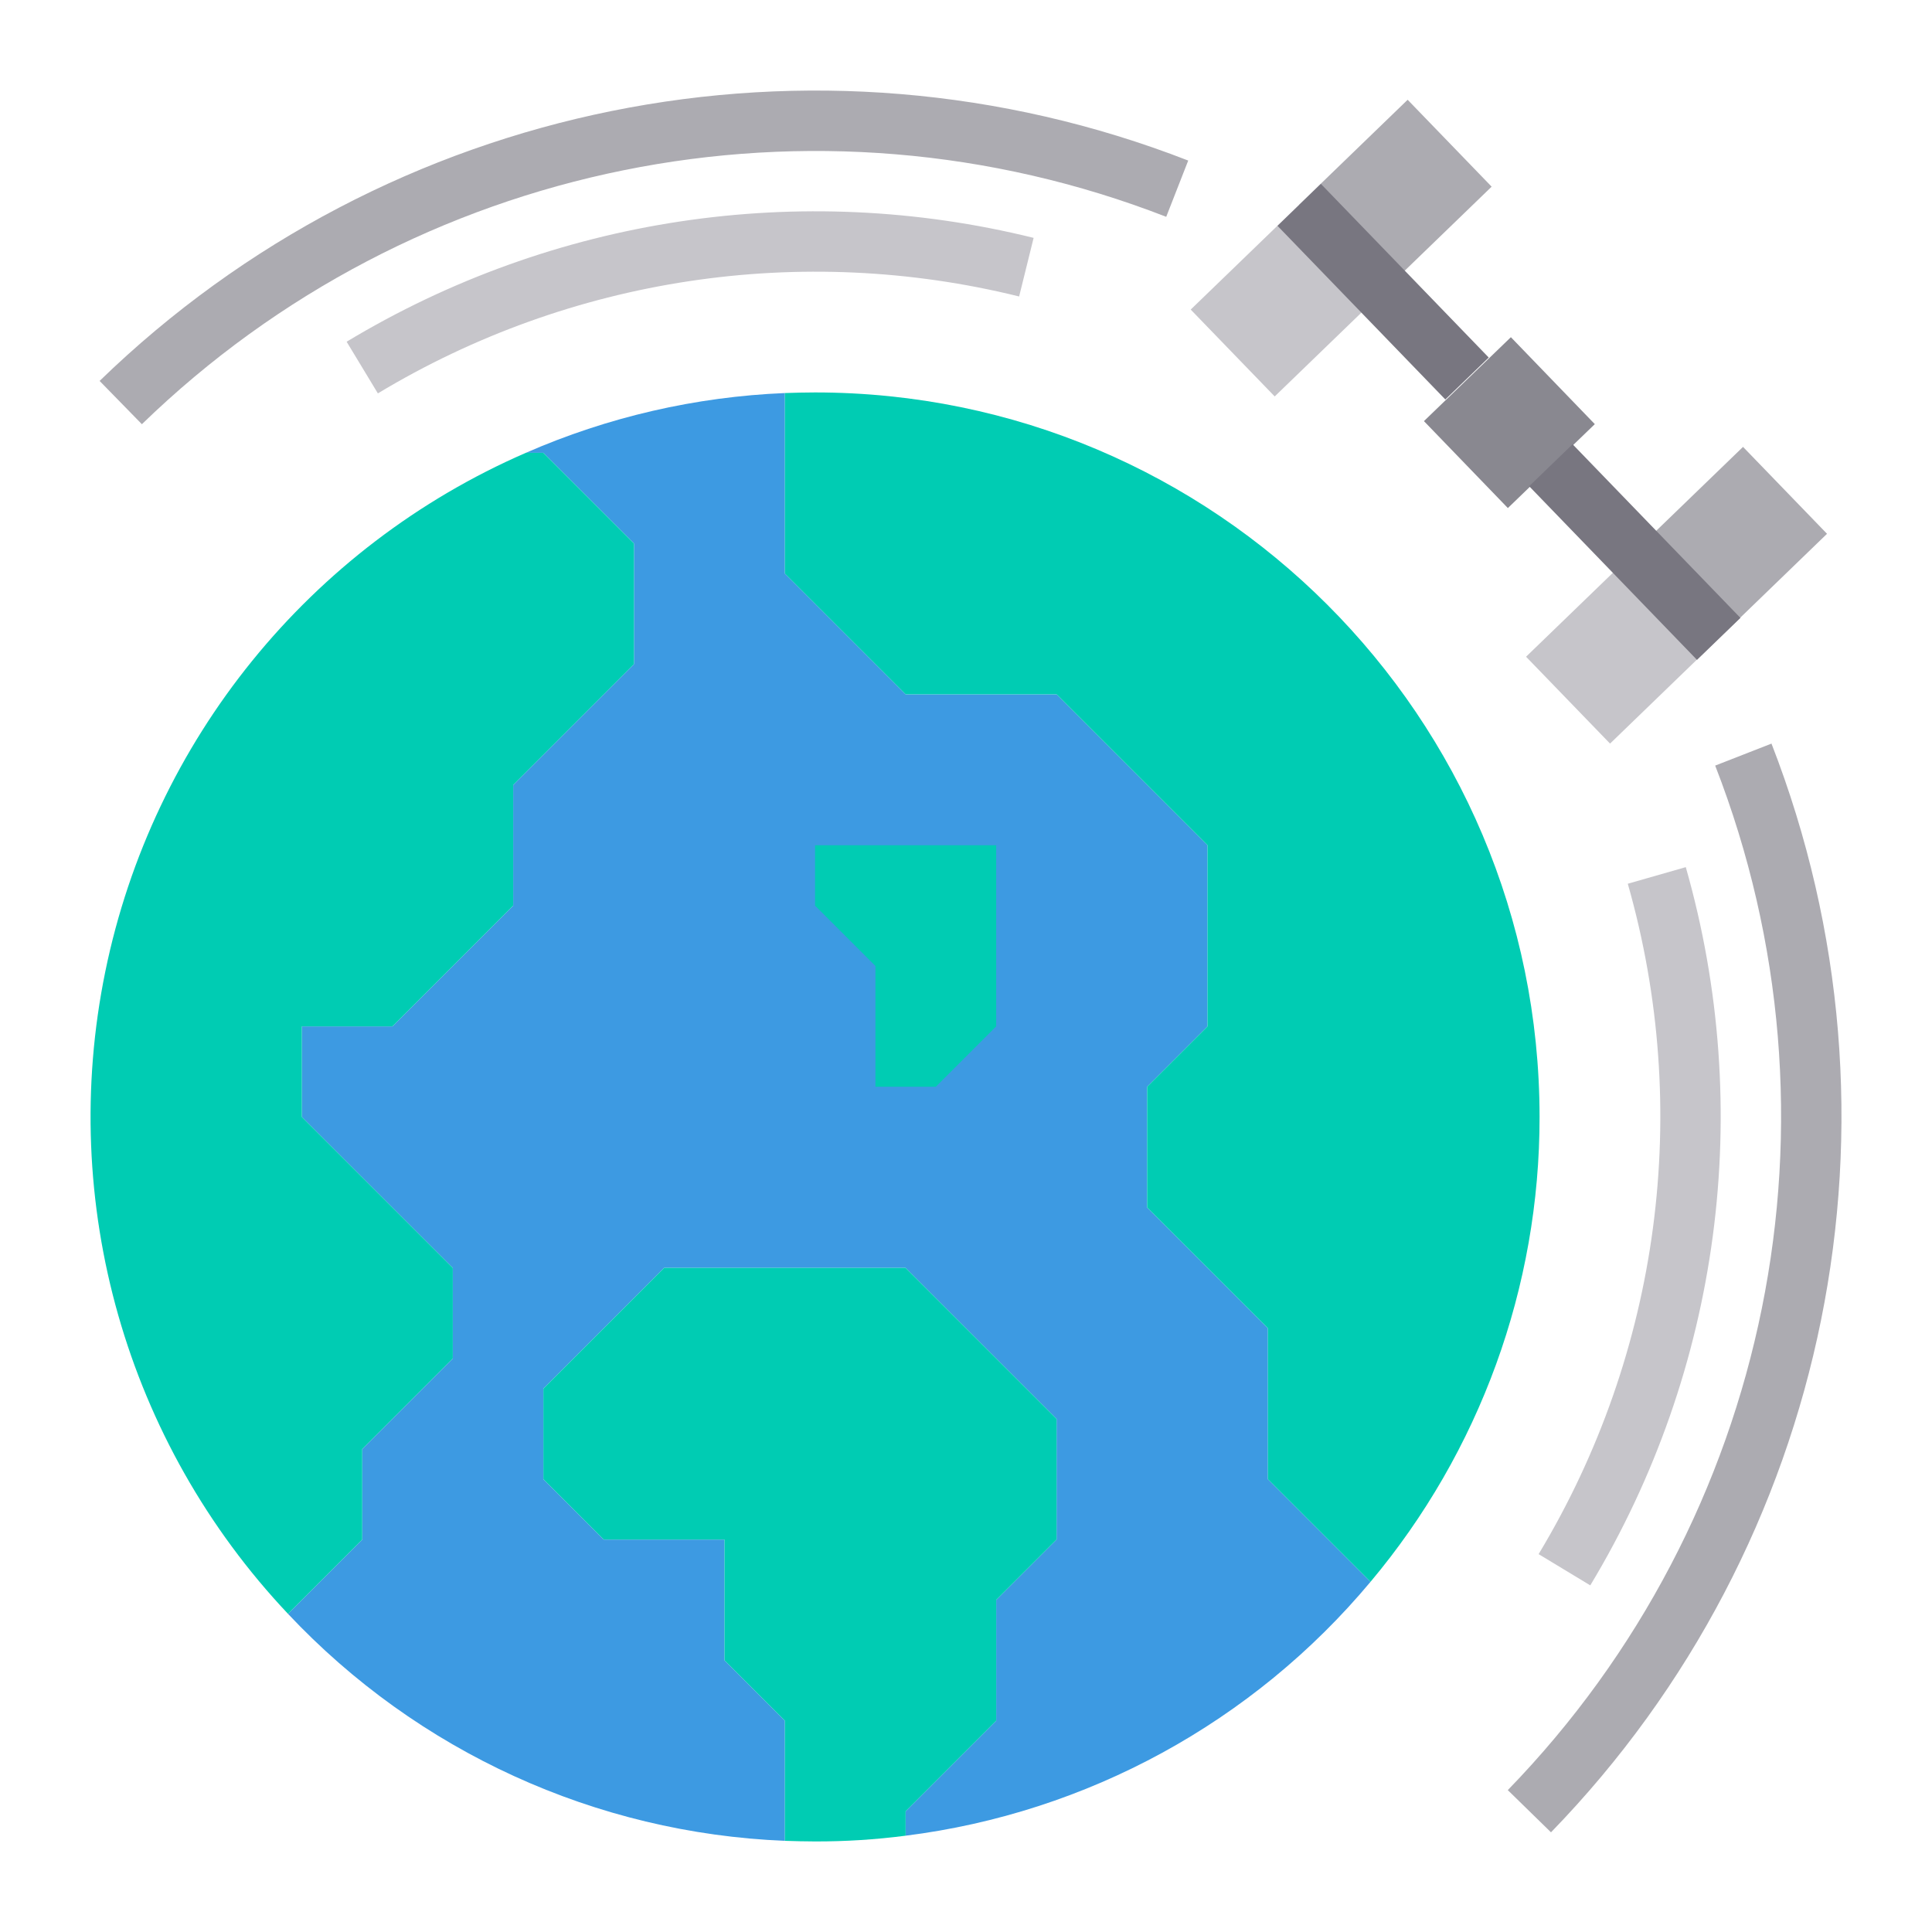 <?xml version="1.0" encoding="UTF-8"?>
<svg xmlns="http://www.w3.org/2000/svg" xmlns:xlink="http://www.w3.org/1999/xlink" width="200pt" height="200pt" viewBox="0 0 200 200" version="1.1">
<g id="surface1">
<path style=" stroke:none;fill-rule:nonzero;fill:rgb(23.922%,60.392%,88.627%);fill-opacity:1;" d="M 141.875 163.75 C 129.734 178.277 112.539 187.668 93.75 190.031 L 93.75 187.5 L 103.125 178.125 L 103.125 165.625 L 109.375 159.375 L 109.375 146.875 L 93.75 131.25 L 68.75 131.25 L 56.25 143.75 L 56.25 153.125 L 62.5 159.375 L 75 159.375 L 75 171.875 L 81.25 178.125 L 81.25 190.562 C 61.688 189.77 43.219 181.328 29.812 167.062 L 37.5 159.375 L 37.5 150 L 46.875 140.625 L 46.875 131.25 L 31.25 115.625 L 31.25 106.25 L 40.625 106.25 L 53.125 93.75 L 53.125 81.25 L 65.625 68.75 L 65.625 56.25 L 56.25 46.875 L 54.438 46.875 C 62.914 43.168 72.008 41.07 81.25 40.688 L 81.25 59.375 L 93.75 71.875 L 109.375 71.875 L 125 87.5 L 125 106.25 L 118.75 112.5 L 118.75 125 L 131.25 137.5 L 131.25 153.125 Z M 141.875 163.75 "/>
<path style=" stroke:none;fill-rule:nonzero;fill:rgb(0%,80%,70.196%);fill-opacity:1;" d="M 65.625 56.25 L 65.625 68.75 L 53.125 81.25 L 53.125 93.75 L 40.625 106.25 L 31.25 106.25 L 31.25 115.625 L 46.875 131.25 L 46.875 140.625 L 37.5 150 L 37.5 159.375 L 29.812 167.062 C 13.055 149.301 6 124.492 10.902 100.57 C 15.801 76.648 32.047 56.613 54.438 46.875 L 56.25 46.875 Z M 65.625 56.25 "/>
<path style=" stroke:none;fill-rule:nonzero;fill:rgb(0%,80%,70.196%);fill-opacity:1;" d="M 109.375 146.875 L 109.375 159.375 L 103.125 165.625 L 103.125 178.125 L 93.75 187.5 L 93.75 190.031 C 90.641 190.434 87.508 190.633 84.375 190.625 C 83.312 190.625 82.281 190.594 81.25 190.562 L 81.25 178.125 L 75 171.875 L 75 159.375 L 62.5 159.375 L 56.25 153.125 L 56.25 143.75 L 68.75 131.25 L 93.75 131.25 Z M 109.375 146.875 "/>
<path style=" stroke:none;fill-rule:nonzero;fill:rgb(0%,80%,70.196%);fill-opacity:1;" d="M 159.375 115.625 C 159.391 133.227 153.191 150.27 141.875 163.75 L 131.25 153.125 L 131.25 137.5 L 118.75 125 L 118.75 112.5 L 125 106.25 L 125 87.5 L 109.375 71.875 L 93.75 71.875 L 81.25 59.375 L 81.25 40.688 C 82.281 40.656 83.312 40.625 84.375 40.625 C 125.793 40.637 159.363 74.207 159.375 115.625 Z M 159.375 115.625 "/>
<path style=" stroke:none;fill-rule:nonzero;fill:rgb(0%,80%,70.196%);fill-opacity:1;" d="M 103.125 96.875 L 103.125 106.25 L 96.875 112.5 L 90.625 112.5 L 90.625 100 L 84.375 93.75 L 84.375 87.5 L 103.125 87.5 Z M 103.125 96.875 "/>
<path style=" stroke:none;fill-rule:nonzero;fill:rgb(77.647%,77.255%,79.216%);fill-opacity:1;" d="M 157.977 67.984 L 169.227 57.109 L 177.922 66.102 L 166.672 76.977 Z M 157.977 67.984 "/>
<path style=" stroke:none;fill-rule:nonzero;fill:rgb(67.451%,67.059%,69.412%);fill-opacity:1;" d="M 169.219 57.105 L 180.438 46.262 L 189.133 55.258 L 177.914 66.102 Z M 169.219 57.105 "/>
<path style=" stroke:none;fill-rule:nonzero;fill:rgb(53.725%,53.333%,56.471%);fill-opacity:1;" d="M 151.906 39.25 L 156.406 34.906 L 165.094 43.906 L 156.094 52.594 L 147.406 43.594 Z M 151.906 39.25 "/>
<path style=" stroke:none;fill-rule:nonzero;fill:rgb(77.647%,77.255%,79.216%);fill-opacity:1;" d="M 123.262 32.047 L 134.48 21.203 L 143.176 30.195 L 131.957 41.039 Z M 123.262 32.047 "/>
<path style=" stroke:none;fill-rule:nonzero;fill:rgb(67.451%,67.059%,69.412%);fill-opacity:1;" d="M 134.469 21.203 L 145.719 10.328 L 154.414 19.324 L 143.164 30.199 Z M 134.469 21.203 "/>
<path style=" stroke:none;fill-rule:nonzero;fill:rgb(47.059%,46.275%,50.196%);fill-opacity:1;" d="M 132.246 23.379 L 136.738 19.035 L 154.113 37.012 L 149.621 41.355 Z M 132.246 23.379 "/>
<path style=" stroke:none;fill-rule:nonzero;fill:rgb(47.059%,46.275%,50.196%);fill-opacity:1;" d="M 158.297 50.332 L 162.793 45.988 L 180.168 63.965 L 175.672 68.309 Z M 158.297 50.332 "/>
<path style=" stroke:none;fill-rule:nonzero;fill:rgb(67.451%,67.059%,69.412%);fill-opacity:1;" d="M 14.688 43.914 L 10.312 39.434 C 40.176 10.438 84.211 1.523 123.004 16.621 L 120.727 22.445 C 84.227 8.242 42.789 16.633 14.688 43.914 Z M 14.688 43.914 "/>
<path style=" stroke:none;fill-rule:nonzero;fill:rgb(67.451%,67.059%,69.412%);fill-opacity:1;" d="M 160.566 189.688 L 156.086 185.312 C 183.379 157.207 191.77 115.762 177.555 79.254 L 183.383 76.977 C 198.48 115.77 189.566 159.805 160.57 189.668 Z M 160.566 189.688 "/>
<path style=" stroke:none;fill-rule:nonzero;fill:rgb(77.647%,77.255%,79.216%);fill-opacity:1;" d="M 164.625 164.117 L 159.277 160.883 C 171.844 140.027 175.188 114.895 168.508 91.484 L 174.512 89.766 C 181.676 114.848 178.094 141.777 164.625 164.117 Z M 164.625 164.117 "/>
<path style=" stroke:none;fill-rule:nonzero;fill:rgb(77.647%,77.255%,79.216%);fill-opacity:1;" d="M 39.117 40.723 L 35.883 35.375 C 57.227 22.508 82.805 18.641 107 24.625 L 105.5 30.691 C 82.918 25.109 59.043 28.715 39.117 40.723 Z M 39.117 40.723 "/>
</g>
</svg>
